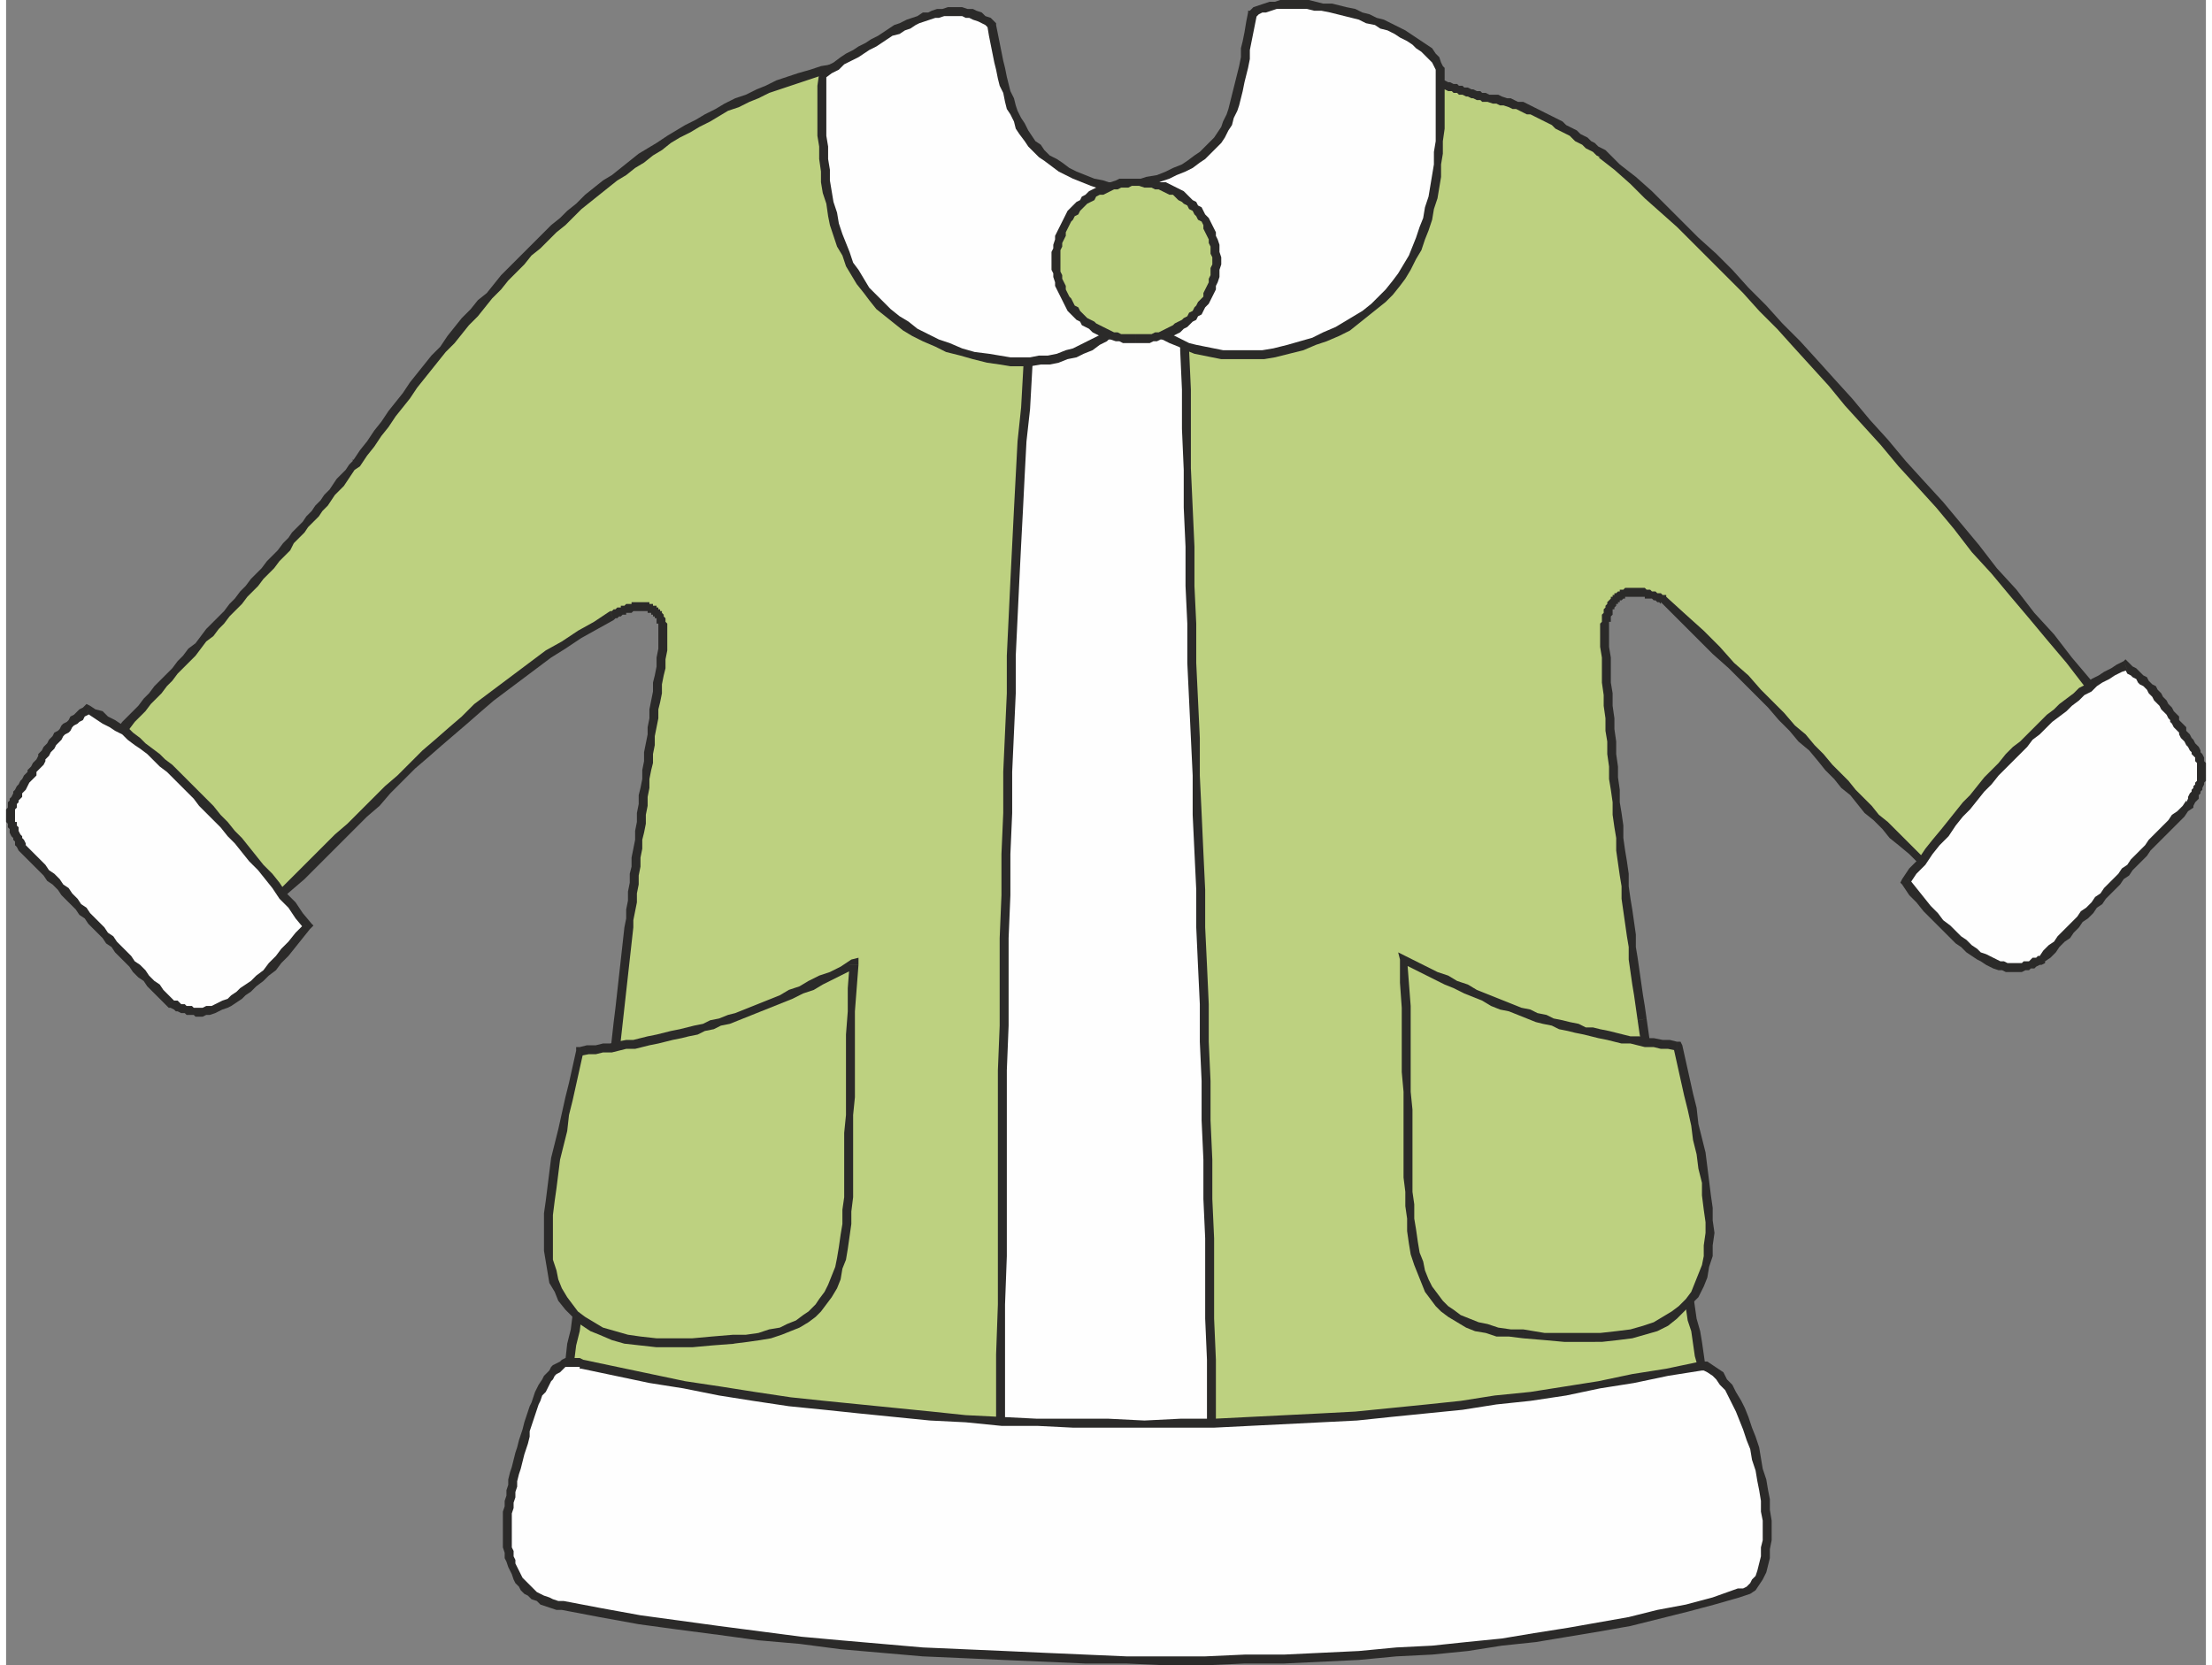 <svg xmlns="http://www.w3.org/2000/svg" width="85" height="64" fill-rule="evenodd" clip-rule="evenodd" image-rendering="optimizeQuality" shape-rendering="geometricPrecision" text-rendering="geometricPrecision" viewBox="0 0 12.31 9.32"><rect x="0" y="0" width="12.31" height="9.32" fill="#808080" stroke="none"/><path fill="#BDD180" fill-rule="nonzero" d="M9.16 5.71c.1.71.23 1.43.37 2.14-1.07.31-2.14.45-3.22.45-1.07.01-2.15-.13-3.22-.37.18-.84.29-1.78.39-2.74.06-.52.12-1.05.19-1.55.01-.08.01-.14-.01-.18-.01-.02-.02-.04-.04-.05-.02-.01-.03-.01-.06-.02-.04 0-.1.02-.17.05C2.4 4 1.85 4.81.97 5.5c-.5-.38-.6-.56-.87-.78.34-.41.62-.71.97-1.11.35-.39.67-.74.89-1.02.42-.58.87-1.14 1.4-1.56C3.88.62 4.48.34 5.22.28c.02.4.33.65.7.75.16.04.33.06.49.05.16-.02.32-.06.46-.13.25-.13.43-.36.4-.69.16.05.32.09.48.13.17.05.35.1.52.15v.01c.26.03.46.16.66.31.9.75 2 2.09 3.15 3.48.04.05.08.1.13.16-.13.1-.25.21-.36.32-.12.11-.42.4-.51.51-1.09-.86-.9-.87-2.07-1.97v-.01c-.1-.04-.18-.05-.24-.02-.05.04-.08.11-.09.22.04.71.11 1.43.22 2.16z"/><path fill="#2B2A29" fill-rule="nonzero" d="M9.52 7.83l-.01.03-.02-.07-.01-.07-.01-.06-.02-.07-.01-.07-.01-.07-.02-.06-.01-.07-.01-.07-.01-.06-.02-.07-.01-.07-.01-.07-.01-.06-.01-.07-.02-.07-.01-.06-.01-.07-.01-.07-.01-.07-.01-.06-.01-.07-.02-.07-.01-.06-.01-.07-.01-.07-.01-.07-.01-.06-.01-.07-.01-.07-.01-.06-.01-.07.05-.01.01.07.01.07.01.06.01.07.01.07.01.06.01.07.01.07.01.07.01.06.01.07.02.07.01.06.01.07.01.07.01.06.01.07.02.07.01.07.01.06.01.07.01.07.02.06.01.07.01.07.02.07.01.06.01.07.01.07.02.06.01.07.01.07-.01.03-.02-.05zm.03.02l.01.02-.02.01.01-.03zm-3.24.43h.2l.11-.01h.2l.1-.01h.1l.1-.01.1-.01.1-.01.1-.01.1-.01.1-.01.1-.01.1-.01.1-.01.1-.02.1-.01.1-.02.1-.02.1-.01.1-.02.1-.02.1-.02.1-.02.1-.03.1-.02.1-.02.1-.03.1-.03.1-.02.1-.03.02.05-.1.02-.1.03-.1.03-.11.02-.1.03-.1.02-.1.02-.1.02-.1.03-.1.02-.1.01-.1.02-.1.02-.1.01-.1.02-.1.01-.1.02-.1.01-.11.01-.1.01-.1.01-.1.01-.1.01-.1.01h-.1l-.1.01h-.1l-.1.01h-.2l-.11.01h-.1v-.05zm-3.2-.35l-.02-.03.1.03.1.02.1.02.1.02.11.02.1.02.1.02.1.02.1.01.1.02.1.02.1.01.1.02.1.01.1.01.1.01.1.02.11.01.1.01.1.01h.1l.1.01.1.01.1.01h.1l.1.01h.2l.1.01H6.31v.05h-.2l-.1-.01h-.2l-.1-.01h-.1l-.1-.01h-.1l-.11-.01-.1-.01-.1-.01H5l-.1-.01-.1-.02-.1-.01-.1-.01-.1-.01-.11-.02-.1-.01-.1-.02-.1-.01-.1-.02-.1-.02-.1-.01-.1-.02-.1-.02-.11-.02-.1-.02-.1-.02-.1-.03-.1-.02-.02-.03.05.01zm-.03.02h-.02v-.03l.02.03zm.43-2.76l-.01.09-.01.09-.01.09-.01.09-.01.09-.01.09-.01.09-.01.09-.01.09-.01.08-.01.09-.02.09-.01.09-.01.08-.01.09-.01.09-.01.08-.02.09-.01.09-.01.08-.01.09-.02.08-.01.08-.01.09-.02.08-.01.08-.02.08-.01.08-.02.08-.02.08-.01.08-.02.08-.05-.01.02-.08.02-.08.01-.07.02-.08.01-.09.02-.08.01-.08.02-.08.01-.08.01-.09.02-.08.01-.09.01-.08.02-.09.01-.08.01-.09.01-.08.01-.09.01-.09.02-.09.01-.08.01-.09.01-.09.01-.09.01-.09.01-.09.01-.08.01-.09.01-.09.01-.09.01-.09.01-.09h.05zm.19-1.55l-.01.05v.05l-.01.04-.01.05v.05l-.01.05-.01.04v.05l-.01.05-.01.05v.05l-.01.05v.05l-.01.04-.01.05v.05l-.01.05v.05l-.01.05v.05l-.01.05-.01.04v.05l-.01.05v.05l-.01.05v.05L3.53 5v.05l-.01.05-.01.05v.04h-.05l.01-.05v-.05l.01-.05v-.05l.01-.05v-.05l.01-.04V4.8l.01-.05.01-.05v-.05l.01-.05v-.05l.01-.05v-.05l.01-.04.01-.05v-.05l.01-.05v-.05l.01-.05.01-.05v-.04l.01-.05v-.05l.01-.05.01-.05v-.05l.01-.04.01-.05v-.05l.01-.05v.01h.05zm0 0zm-.05 0v-.01l.05.01h-.05zm0 0v-.01.01zm.03-.19l.01.01v.02l.01.01v.15l-.05-.01V3.49h-.01v-.02l.04-.02zm0 0l-.01-.02.01.02zm-.05-.06h.01v.01h.01v.01h.01v.01h.01v.01l.01.01v.01l-.04.02v-.01h-.01v-.01h-.01v-.01h-.01v-.01l.02-.04zm0 0h.01v.01l-.01-.01zm-.06-.02h.03v.01h.02v.01h.01l-.02.04h-.02v-.01h-.03l.01-.05zm-.01.05zm-.18 0h.01l.01-.01h.01l.01-.01h.02v-.01h.02l.01-.01h.03v-.01h.07l-.01.05h-.05l-.01.01h-.03v.01h-.02l-.01.01h-.01l-.01.01h-.01l-.01.01-.02-.05zm.02.05zm0 0l-.02-.05.02.05zm-.02-.05zM.98 5.48H.95l.08-.06.08-.07.08-.06.08-.07.07-.07.08-.07.07-.06.07-.07.07-.07.07-.07.07-.07.07-.07.07-.06.07-.07.07-.07.07-.07.07-.06.07-.07.07-.07.07-.06.08-.07.07-.06.07-.07.08-.06.08-.06.08-.06.08-.06.08-.06.09-.05.09-.06.09-.05.09-.06.02.05-.09.05-.09.05-.09.06-.08.05-.08.06-.08.06-.08.06-.08.06-.07.06-.08.07-.07.06-.07.06-.08.07-.07.06-.07.07-.07.07-.06.07-.07.06-.07.07-.07.07-.07.07-.07.07-.07.07-.07.06-.08.07-.07.07-.07.07-.08.07-.08.06-.08.07-.08.07-.08.06H.95l.03-.04zm0 .04l-.01.01-.02-.01h.03zm-.86-.78V4.7l.02.02.03.02.02.02.02.02.03.02.02.02.02.02.02.02.02.02.02.02.02.02.02.02.02.03.02.02.02.02.02.02.03.02.02.03.03.02.02.02.03.03.02.02.03.03.03.03.04.03.03.03.04.03.03.03.04.03.04.03.05.04.04.03-.03.04-.04-.03-.05-.04-.04-.03-.04-.04-.04-.03-.03-.03-.04-.03-.03-.02-.03-.03-.03-.03-.03-.02-.02-.03-.03-.02-.02-.03-.03-.02-.02-.02-.02-.03-.02-.02L.36 5l-.02-.02-.02-.02-.02-.02-.02-.02-.02-.02-.02-.02-.02-.02-.02-.02-.02-.02-.02-.02-.02-.02-.03-.02-.02-.02V4.7l.03.04zm-.03 0l-.02-.02.02-.02v.04zm1-1.11l-.03.04-.03.03-.04.04-.03.03-.03.04-.03.03-.03.04-.03.03-.03.03-.03.04-.03.03-.03.03-.03.04-.03.03-.03.03-.03.04-.03.03-.03.03-.03.03-.03.04-.03.03-.03.04-.03.03-.03.03-.02.04-.03.03-.03.04-.03.04-.03.03-.03.04-.04.04-.03.04-.03-.04.03-.03.03-.04.03-.04.03-.04.03-.03.03-.04.03-.03.03-.04.03-.03.03-.04.03-.03.02-.03.03-.04.03-.03.03-.03.03-.04.03-.03.03-.03.03-.04.03-.03.03-.03.03-.03.03-.04.03-.03.03-.04.03-.03.03-.03.04-.04.03-.04.03-.03.03-.04.04-.03.03.03zm.88-1.02h.01l-.03.02-.02.03-.02.03-.02.03-.02.02-.03.03-.02.03-.02.03-.03.03-.02.03-.03.03-.03.03-.02.03-.03.03-.03.03-.02.04-.03.03-.03.03-.03.04-.03.03-.03.03-.03.04-.03.03-.03.03-.03.04-.03.03-.04.04-.03.04-.03.03-.03.04-.04.03-.03.04-.03-.03.03-.04.03-.04.03-.03.04-.04.03-.03.03-.04.03-.03.03-.04.03-.03.03-.04.03-.03.03-.03.03-.04.03-.03.03-.03.03-.04.03-.03.02-.03.03-.03.03-.03.02-.03.03-.03.02-.03.03-.03.02-.03.03-.03.02-.03.02-.03.02-.02.03-.03.02-.03.02-.02v-.01l.03.04zm-.03-.03v-.01.01zm0-.01l.04.04h-.01l-.03-.04zm.04.04h-.01.01zm1.39-1.56l-.05.04-.05.04-.05.04-.04.04-.05.05-.05.04-.04.04-.05.05-.05.04-.04.05-.05.05-.04.04-.04.05-.05.05-.04.05-.04.05-.05.05-.04.05-.04.05-.05.05-.04.05-.04.05-.04.05-.04.05-.04.06-.04.05-.04.05-.04.06-.04.05-.04.06-.04.05-.04.06-.04-.03.04-.06.04-.05.04-.06.04-.05.04-.06.04-.05.04-.05.04-.06.04-.05.04-.05.04-.05.05-.05.04-.06.04-.05.04-.05.05-.05.04-.05.05-.04.04-.05.04-.05.05-.05.04-.04.05-.05.05-.05.04-.04.05-.05.05-.04.04-.04.05-.04.05-.05.05-.04.05-.04.03.04zM5.2.28l.02.02-.06.01-.07.01-.07.01-.07.01-.06.01-.07.01-.06.01-.06.02-.07.01-.06.02-.06.02-.06.02-.06.02-.06.02-.06.02-.06.03-.05.02L4.1.6l-.06.02-.05.03-.05.03-.06.03-.05.03-.06.03-.05.03-.05.04-.05.03-.05.04-.05.03-.05.04-.05.03-.05.04-.03-.04.05-.03.05-.04.05-.04.05-.04.05-.03.05-.03.06-.04.05-.03L3.8.7l.06-.03.05-.03.06-.03.05-.03.06-.03.06-.02L4.2.5l.05-.02.06-.03.06-.02.06-.02.07-.02.06-.02.06-.01.06-.02.07-.02.06-.01.07-.01.07-.01.06-.01.07-.01.07-.01.07-.01.03.03H5.2zm.02-.03h.03v.03L5.22.25zm.69.81l-.03-.01-.04-.01-.03-.02-.04-.01L5.74 1 5.71.98 5.67.97 5.64.95 5.61.93 5.58.92 5.55.9 5.52.88 5.5.85 5.47.83 5.44.81 5.42.79 5.4.76 5.37.74 5.35.71 5.33.68 5.31.65 5.3.62 5.28.59 5.26.56 5.25.53 5.24.5 5.23.46 5.22.43 5.21.39 5.2.36V.28h.05v.07l.01.03.01.04v.03l.01.03.02.03.01.03.01.03.02.03.01.03.02.02.02.03.02.02.02.03.02.02.03.02.02.03.03.02.02.02.03.02.03.01.03.02.03.02.03.01.03.02.03.01.03.02.03.01.04.01.03.01.03.01-.01.05zm.5.04h-.08l-.01.01h-.05l-.02-.01h-.12l-.02-.01h-.06l-.02-.01H6l-.01-.01h-.03l-.02-.01h-.03l.01-.05h.02l.01.01h.03l.02.01h.04l.02.01h.04l.02.01H6.22l.02.01h.11l.01-.01h.05v.05zm.47-.13l-.01.01-.02.01h-.01L6.83 1h-.02l-.01.01-.01.01h-.02l-.01.01h-.02l-.01.01h-.02l-.01.01h-.03l-.01.01h-.02l-.01.01H6.6l-.02.01h-.03l-.01.01h-.07l-.01.01h-.05v-.05h.06l.01-.01h.05l.01-.01h.05l.01-.01h.01l.02-.01h.03L6.67 1h.02L6.7.99h.03l.01-.01h.01l.02-.01.01-.01h.01l.02-.01h.01l.01-.01h.01l.02-.01.02.04zm.39-.69L7.3.25v.13l-.01.03v.05l-.01.03-.01.03-.01.03v.02L7.25.6l-.02.02-.01.03-.01.02-.01.02-.02.02-.01.03-.02.02-.02.02-.01.02-.02.02-.02.01-.02.02-.02.02-.02.02L7 .9l-.03.02-.02.01-.02.02-.03.01-.02.01-.02-.04.02-.01L6.9.9l.02-.01.03-.01.02-.02.02-.01.02-.02.02-.02.01-.01.02-.02.02-.02.02-.02.01-.01.02-.02.01-.02.01-.02.02-.03.01-.02.01-.02.01-.02.01-.03.01-.02.01-.02V.48l.01-.03V.43L7.25.4V.26l.03-.03-.01.05zM7.25.26V.22l.03.01-.03.03zm.49.16L7.73.41H7.7L7.69.4h-.02L7.66.39h-.02L7.63.38H7.6L7.58.37h-.01L7.55.36h-.03L7.51.35h-.02L7.48.34h-.02L7.45.33h-.03L7.4.32h-.01L7.37.31h-.01L7.34.3h-.01L7.31.29H7.3L7.28.28h-.01l.01-.05.02.01h.01l.02.01h.01l.02.01h.03l.01.01h.01l.02.01h.01l.02.01h.01l.02.01h.03l.01.01h.02l.01.01h.03l.02.01h.01l.02.01h.01l.02.01h.03l.01.01h.02l.01.01h.02l-.02.05zm.52.15L8.25.56h-.02L8.21.55H8.2L8.18.54h-.01L8.15.53h-.02L8.12.52H8.1L8.09.51h-.02L8.05.5h-.01L8.02.49H8L7.99.48h-.03L7.94.47h-.02L7.91.46h-.02L7.87.45h-.01L7.84.44h-.03L7.79.43h-.01L7.76.42h-.02l.02-.05h.01l.02.01h.02l.01.01h.02l.02.01h.01l.02.01h.03l.02.01h.01l.02.01h.02L8 .44h.02l.01.01h.02l.02.01h.01l.02.01h.02l.01.01h.02l.01.01h.02L8.2.5h.01l.02.01h.02l.01.01h.02l-.02.05zm.02-.05zm0 0l-.01.05h-.01l.02-.05zm-.01.05h-.01.01zm.01-.05l-.01.05.01-.05zm-.01.05zm.64.31h.01L8.9.87 8.88.85 8.86.84 8.84.83 8.82.81 8.8.8 8.78.79 8.77.78 8.75.76 8.73.75 8.71.74 8.69.73 8.67.72 8.65.7 8.63.69 8.61.68 8.59.67 8.57.66 8.55.65 8.53.64h-.02L8.49.63 8.47.62 8.45.61h-.02L8.41.6 8.38.59h-.02L8.34.58h-.02L8.29.57h-.02l.01-.05.02.01h.05l.02.01.03.01h.02l.02.01.02.01h.03l.02.01.02.01.02.01.02.01.02.01.02.01.02.01.02.01.02.01.02.01.02.01.02.02.02.01.02.01.02.01.02.02.02.01.02.01.02.02.02.01.02.02.02.01.02.01-.04.04zm.04-.04zm3.11 3.52l-.11-.13-.11-.13-.1-.13-.11-.13-.1-.13-.11-.13-.1-.12-.11-.13-.1-.12-.11-.12-.1-.13-.1-.12-.1-.11-.11-.12-.1-.12-.1-.11-.1-.11-.09-.11-.1-.11-.1-.11-.09-.1-.1-.1-.09-.1-.1-.1-.09-.09-.09-.09-.09-.09-.09-.08-.09-.08-.08-.08L9 .95 8.91.88l.04-.04.08.08.09.07.09.08.08.08.09.09.09.09.1.09.09.09.09.1.1.1.09.1.1.1.1.11.09.1.1.11.1.12.1.11.1.12.1.11.11.12.1.12.1.12.1.13.11.12.1.13.11.12.1.13.11.13.11.13.1.13.11.13.11.13-.04.03zm.13.12v.03h-.01V4.5h-.01v-.01l-.01-.01-.01-.01v-.01h-.01v-.01h-.01v-.01l-.01-.01-.01-.01v-.01h-.01V4.4h-.01v-.01h-.01v-.01h-.01v-.01l-.01-.01.04-.03.01.01.01.01v.01h.01v.01h.01v.01l.01.01.01.01v.01h.01v.01h.01v.01l.01.01.01.01v.01h.01v.01h.01v.04l-.03-.03zm.03 0l.02.02-.02.01v-.03zm-.39.33l.01-.01.01-.02.01-.01.01-.01.01-.01.01-.01.01-.01.02-.01.01-.01.01-.01.01-.01.01-.01.01-.01.01-.01.01-.01.01-.01.02-.01.01-.01.01-.01.01-.01.01-.01.01-.01.01-.01.02-.01.01-.01.01-.01.01-.01.01-.01.01-.01.02-.01.01-.01.01-.01.03.03-.01.01-.01.01-.01.01-.02.01-.01.01-.01.01-.01.02-.01.01-.01.01-.01.01-.02.01-.01.01-.01.01-.01.01-.01.01-.01.01-.01.01-.01.01-.02.01-.01.01-.01.01-.01.01-.01.01-.01.01-.01.01-.01.01-.01.01-.01.01-.02.01-.01.01-.01.01-.01.01-.03-.03zm-.48.5l-.03.01.01-.01.01-.02.01-.01.01-.01.02-.02.01-.01.02-.02.01-.01.02-.02.02-.02.01-.02.02-.02.02-.01.02-.02.02-.02.02-.02.02-.02.02-.02.01-.02.02-.01.02-.02.02-.02.02-.02.01-.01.02-.02.02-.02.01-.01.02-.02.01-.01.02-.01.01-.01.01-.01.03.03-.01.01-.01.01-.01.02-.02.01-.01.01-.02.02-.01.01-.02.02-.02.02-.02.02-.01.01-.02.02-.02.02-.02.02-.02.02-.02.02-.02.01-.02.02-.02.02-.01.02-.02.02-.02.02-.02.01-.01.02-.02.02-.01.01-.02.02-.01.01-.01.01-.02.02-.01.01-.01.01h-.03l.03-.04zm0 .04l-.01.02-.02-.02h.03zM9.29 3.34l.11.1.1.09.09.09.08.09.08.07.07.08.07.07.06.06.06.07.06.05.05.06.05.05.05.06.04.04.05.05.04.05.05.05.04.04.04.05.05.04.05.05.05.05.05.05.05.05.06.05.07.06.06.06.08.06.08.06.08.07.09.08.1.07-.03.04-.1-.08-.09-.07-.08-.07-.08-.06-.08-.07-.07-.06-.06-.05-.06-.06-.05-.05-.06-.05-.05-.04-.04-.05-.05-.05-.05-.04-.04-.05-.04-.05-.05-.04-.04-.05-.05-.05-.04-.05-.05-.06-.06-.05-.05-.06-.06-.06-.06-.07-.07-.07-.07-.07-.08-.08-.09-.08-.09-.09-.1-.1-.1-.1v.01l.03-.04zm0 0zm-.03.04l.02-.05h.01v.01l-.03.04zm.02-.05h.01-.01zm-.02.05l.02-.05-.02.05zm.02-.05zm-.26-.02h.01V3.3h.02l.01-.01H9.17l.01.01h.02l.01.01h.02l.01.01h.02l.01.01h.01l-.02.05-.01-.01h-.01l-.01-.01h-.01l-.01-.01h-.04v-.01H9.06v.01h-.01l-.03-.04zm-.1.24V3.49l.01-.01v-.04l.01-.01v-.02l.01-.01v-.01l.01-.01v-.01l.01-.01.01-.01v-.01h.01v-.01H9v-.01h.01l.01-.01.03.04-.01.01h-.01v.01h-.01v.01h-.01v.01L9 3.4v.01h-.01v.03l-.01.01v.03h-.01v.07h-.05zm.05 0zm0 0h-.05.05zm-.05 0zm.21 2.16l-.01-.07-.01-.07-.01-.06-.01-.07-.01-.07V5.3l-.01-.06-.01-.07-.01-.07-.01-.07v-.07l-.01-.06-.01-.07-.01-.07v-.07L9 4.63l-.01-.07v-.07l-.01-.07-.01-.06v-.07l-.01-.07v-.07l-.01-.06v-.07l-.01-.07v-.06l-.01-.07v-.14l-.01-.06v-.07h.05v.07l.01.06v.14l.01.06v.07l.01.07v.06l.01.07v.07l.01.07v.06l.01.07v.07l.01.06.01.07v.07l.01.07.01.06.01.07v.07l.01.07.01.06.01.07.01.07v.07l.01.06.01.07.01.07.01.07.01.06.01.07-.05.01z"/><path fill="#FEFEFE" d="M6.74 8.08l-1.17.06c0-3.05.04-5.37.24-7.05l.78-.06c0 2.53.15 4.52.15 7.05z"/><path fill="#2B2A29" fill-rule="nonzero" d="M5.57 8.16l-.03-.02.03-.03 1.17-.06v.05l-1.17.06zm0 0l-.03.01v-.03l.03.02zm.24-7.04l.03-.02-.02.15-.02.17-.02.16-.01.17-.02.18-.01.18-.01.18-.02.18-.01.19-.01.2-.01.19-.01.2-.01.21-.01.21v.21l-.01.22-.01.22v.23l-.01.23v.23l-.01.24v.49l-.01.25v1.04l-.01.27V8.14h-.05v-.56l.01-.28V5.99l.01-.25v-.49l.01-.24v-.23l.01-.23v-.23l.01-.22.01-.22v-.21l.01-.21.01-.21.01-.2.01-.2.01-.19.01-.19.02-.19.01-.18.01-.18.02-.17.01-.17.02-.17.02-.16.02-.16.02-.02v.05zm-.02-.03v-.02h.02l-.02.02zm.8-.08l.03.02-.03.03-.78.06v-.05l.78-.06zm0 0h.03v.02l-.03-.02zm.15 7.04l-.02.03v-.47l-.01-.23v-.45l-.01-.22v-.22l-.01-.22v-.22l-.01-.22v-.21l-.01-.21-.01-.22v-.21l-.01-.21-.01-.21v-.22l-.01-.21-.01-.21-.01-.21v-.22l-.01-.21v-.22l-.01-.22v-.21l-.01-.23v-.22l-.01-.22v-.93h.05V1.96l.01.22v.44l.01.22.01.22v.22l.01.21v.22l.01.21.01.21v.21l.01.21.01.22.01.21v.21l.01.21.01.22v.21l.01.22v.22l.01.22v.22l.01.22v.45l.01.23v.47l-.03.02v-.05zm.03.03v.02h-.03l.03-.02z"/><path fill="#FEFEFE" d="M9.48 7.64c-1.99.43-4.22.46-6.26-.01-.19-.07-.29.25-.38.66-.07.32-.06.64.27.7 2.29.42 5.12.41 6.59-.08.33-.01.07-1.25-.22-1.27z"/><path fill="#2B2A29" fill-rule="nonzero" d="M3.23 7.61l.19.04.19.04.19.04.2.03.19.03.2.03.19.02.2.02.2.02.2.02.19.02.2.01.2.01h.4l.2.01.2-.01h.19l.2-.01.2-.01.2-.01.19-.01.2-.02.2-.02.19-.02.19-.03.2-.02.19-.03.19-.03.19-.04.19-.03.19-.04.01.05-.19.03-.19.04-.19.03-.19.04-.2.03-.19.02-.19.03-.2.02-.2.02-.19.02-.2.01-.2.01-.2.01-.2.01h-.79l-.2-.01h-.2l-.2-.02-.2-.01-.2-.02-.2-.02-.19-.02-.2-.02-.2-.03-.19-.03-.2-.04-.19-.03-.19-.04-.19-.04-.01-.01.02-.04zm-.01.05h-.01v-.01l.01.01zm-.41.62l.01-.04.01-.03.01-.04.01-.04.01-.03.01-.04.01-.03.01-.03.01-.04.01-.03.01-.03.01-.03.01-.02.01-.03.01-.03.01-.02.01-.02.02-.03.01-.02.01-.01.02-.02.01-.02.01-.01.02-.01.02-.01.01-.01.02-.01h.08l.02.01-.02.04h-.08l-.01.01-.01.01-.01.01-.02.01-.01.01-.01.02-.01.01-.01.02-.01.02-.01.02-.02.02-.01.03-.01.02-.01.03-.01.03-.01.03-.01.03-.01.03v.03l-.01.04-.01.03-.01.03-.01.04-.01.04-.01.03-.01.04-.05-.01zm.3.73h-.03L3.05 9l-.03-.01-.03-.01-.02-.02-.03-.01-.02-.02-.02-.01-.02-.02-.01-.02-.02-.02-.01-.02-.01-.03-.01-.02-.01-.02-.01-.03-.01-.02v-.03l-.01-.03v-.2l.01-.03V8.4l.01-.03v-.03l.01-.03v-.03l.05.01v.03l-.01.03v.03l-.01.03v.03l-.01.03v.19l.01.02v.03l.01.02v.02l.01.02.01.02.01.02.01.02.02.02.01.01.02.02.01.01.02.02.02.01.02.01.03.01.02.01.03.01h.03l-.01.05zm6.59-.07l-.14.04-.15.04-.16.04-.16.04-.17.03-.18.03-.18.03-.19.02-.19.03-.2.02-.2.01-.21.02-.21.01-.21.01h-.22l-.22.01h-.22l-.22-.01h-.23l-.23-.01-.23-.01-.22-.01-.23-.01-.23-.02-.23-.02-.23-.03-.23-.02-.22-.03-.23-.03-.22-.03-.22-.04-.21-.04.01-.05.21.04.22.04.22.03.22.03.23.03.23.03.22.02.23.02.23.02.23.01.23.01.22.01.23.01.23.01h.44l.22-.01h.22l.21-.01.21-.01.21-.02.2-.01.19-.02.2-.02.18-.03.19-.03.17-.03.17-.03.16-.04.16-.03.15-.04.14-.05.01.05zm-.01-.05zm-.21-1.27h.04l.03.02.03.02.03.02.02.04.03.03.02.04.03.05.02.04.02.05.02.06.02.05.02.06.01.06.01.06.02.06.01.06.01.05v.06l.01.06v.11l-.01.05v.05l-.01.04-.01.04-.02.04-.02.03-.02.03-.03.02-.03.01-.03.01-.01-.05h.03l.02-.01.02-.02.01-.02.02-.02.01-.03.01-.04.01-.04v-.05l.01-.04v-.11l-.01-.05V8.4l-.01-.06-.01-.05-.01-.06-.02-.06-.01-.06-.02-.05L9.72 8l-.02-.05-.02-.05-.02-.04-.02-.04-.02-.04-.03-.03-.02-.03-.02-.02-.03-.02-.02-.01h-.02.01l-.01-.05zm0 0z"/><path fill="#FEFEFE" d="M11.86 3.72c-.36.18-.75.59-1.23 1.22.47.57.62.5.76.43.3-.3.54-.57.83-.87.08-.16.11-.2-.02-.38-.09-.12-.17-.27-.34-.4z"/><path fill="#2B2A29" fill-rule="nonzero" d="M10.61 4.95v-.03l.04-.06.05-.05.04-.06.04-.05.05-.06.04-.05.04-.05.04-.05.04-.04.04-.05.04-.05.04-.04.04-.04.04-.05.04-.04.04-.03.04-.04.04-.04.03-.03.04-.04.04-.03.03-.03.04-.03.04-.03.03-.03.04-.02.03-.03.04-.02.03-.02.04-.02.03-.02.04-.02.02.05-.03.01-.04.02-.03.02-.04.02-.03.02-.03.03-.04.02-.03.03-.04.03-.03.03-.04.03-.04.03-.03.03-.04.04-.04.03-.03.04-.04.04-.04.04-.04.04-.04.04-.04.05-.04.04-.04.05-.04.05-.04.04-.04.05-.04.06-.05.05-.04.05-.04.06-.05.05-.04.06v-.03l-.04.03zm0 0l-.01-.01.01-.02v.03zm.8.43v.01l-.02.01h-.01l-.02.01-.01.01h-.02l-.01.01h-.02l-.02.01H11.19l-.02-.01h-.02l-.03-.01-.02-.01-.02-.01-.03-.02-.02-.01-.03-.02-.03-.02-.03-.03-.03-.02-.03-.03-.04-.04-.03-.03-.04-.04-.04-.04-.04-.05-.04-.04-.04-.06.04-.03.04.05.04.05.04.05.04.04.03.04.04.03.03.03.03.03.03.02.03.03.03.02.02.02.03.01.02.01.02.01.02.01.02.01h.02l.02.01h.08l.01-.01h.03l.01-.01.01-.01h.02l.01-.01h.01l.03.03zm0 0v.01-.01zm.83-.87v.01l-.03.02-.02.03-.03.03-.03.03-.02.02-.03.03-.03.03-.02.02-.03.03-.02.03-.03.03-.02.02-.03.03-.02.03-.03.02-.02.03-.03.03-.02.02-.03.03-.02.03-.03.02-.02.03-.03.03-.03.02-.02.03-.03.03-.02.03-.03.02-.03.03-.02.03-.03.03-.03.02-.03-.03.02-.03.03-.03.03-.02.02-.03.03-.03.03-.03.02-.02.03-.03.02-.03.03-.02.03-.03.02-.03.03-.02.02-.03.03-.03.02-.02.03-.03.02-.03.03-.02.02-.03.03-.03.02-.02.03-.03.02-.03.03-.03.02-.02.03-.03.03-.03.02-.03.03-.02.03-.03.02-.03v.01l.04.02zm0 0v.01-.01zm-.02-.4l.01.02.01.01.01.02.01.01.01.01.01.02v.01l.01.01.01.02v.02l.01.01V4.37l-.01.01v.01l-.01.02v.01l-.01.01v.01l-.01.01v.02l-.01.01-.01.01-.01.02-.04-.02.01-.02v-.01l.01-.02.01-.01v-.01l.01-.01V4.4l.01-.01v-.01l.01-.01V4.27l-.01-.01v-.02l-.01-.01-.01-.01v-.01l-.01-.01-.01-.02-.01-.01-.01-.02-.01-.01.04-.03zm-.37-.41h.02l.02.02.01.01.02.01.01.01.02.02.01.01.02.01.01.02.01.01.01.01.02.01.01.02.01.01.01.01.01.02.01.01.01.01.01.02.01.01.01.01.01.02.01.01.01.01.01.01v.02l.01.01.01.01.01.01.01.01v.02l.01.01.01.01-.04.03-.01-.01-.01-.02V4.1l-.01-.01-.01-.01-.01-.01-.01-.02-.01-.01v-.01l-.01-.01-.01-.02-.01-.01-.01-.01-.01-.01-.01-.02-.01-.01-.01-.01-.01-.01-.01-.02-.01-.01-.01-.01-.01-.02-.01-.01-.01-.01-.02-.01-.01-.01-.01-.02-.02-.01-.01-.01-.02-.01-.01-.02-.02-.01.03.01-.02-.05zm0 0l.01-.01.01.01h-.02z"/><path fill="#FEFEFE" d="M.46 3.97c.35.18.75.59 1.23 1.21-.47.58-.63.5-.77.43-.29-.29-.54-.57-.83-.87-.08-.16-.1-.19.02-.37.09-.12.17-.27.35-.4z"/><path fill="#2B2A29" fill-rule="nonzero" d="M1.7 5.2l-.03-.03v.03l-.05-.06-.04-.06-.05-.05-.04-.06-.04-.05-.04-.05-.05-.05-.04-.05-.04-.05-.04-.04-.04-.05-.04-.04-.04-.04-.04-.04-.03-.04-.04-.04-.04-.04-.04-.04-.03-.03-.04-.03-.04-.04-.03-.03-.04-.03-.03-.02-.04-.03-.03-.03-.04-.02-.03-.02-.04-.02-.03-.02-.03-.02-.03-.02.02-.04.03.02.04.01.03.03.04.02.03.02.04.02.03.03.04.03.03.03.04.03.04.03.03.03.04.03.04.04.03.03.04.04.04.04.04.04.04.04.04.05.04.04.04.05.04.04.04.05.04.05.04.05.05.05.04.05.04.06.05.05.04.06.05.06-.01.03zm.01-.03l.01.01-.02.02.01-.03zm-.81.46l.04-.03-.01-.01.01.01h.02l.01.01.01.01H1l.01.01h.03l.01.01h.05l.02-.01h.03l.02-.01.02-.01.02-.01.03-.01.02-.02.03-.02.02-.02.03-.02.03-.02.03-.03.04-.03.03-.04.04-.04.03-.04.04-.04.04-.05.05-.05.03.03-.04.05-.04.05-.04.05-.04.04-.03.04-.04.03-.03.03-.04.03-.03.03-.03.02-.02.02-.03.02-.03.02-.02.01-.03.01-.02.01-.02.01-.03.01h-.02l-.02.01h-.04l-.01-.01h-.04L1 5.67H.98l-.02-.01H.95l-.01-.01-.02-.01H.91L.9 5.63zm.01.01L.9 5.63l.01.01zm-.84-.88l.04-.03.03.03.02.02.03.03.03.03.02.03.03.02.03.03.02.03.03.02.02.03.03.03.02.03.03.02.02.03.03.03.02.02.03.03.02.03.03.02.02.03.03.03.02.02.03.03.02.03.03.02.03.03.02.03.03.03.03.02.02.03.03.03.03.03-.04.03-.03-.03-.02-.02-.03-.03-.03-.03-.02-.03-.03-.02-.03-.03-.02-.03-.03-.03-.02-.02-.03-.03-.02-.03-.03-.02-.02-.03-.03-.03-.02-.02-.03-.03-.02-.03-.03-.02-.02-.03-.03-.03-.02-.02-.03-.03-.02-.03-.03-.03-.03-.02-.02-.03-.03-.03-.03-.03-.02-.02-.03-.03-.03-.03zm0 0zm.02-.4l.04.02-.01.02-.01.02-.01.01-.01.01v.02l-.01.01-.01.01v.01l-.01.01v.02l-.01.01v.07h.01v.02l.01.01v.02l.01.02.01.01v.01l.01.01.01.02v.01l-.04.03-.01-.02-.01-.01v-.02L.04 4.7v-.01l-.01-.01-.01-.02v-.02l-.01-.01v-.02L0 4.6v-.07l.01-.01v-.03l.01-.01v-.01l.01-.01.01-.02v-.01l.01-.01.01-.02.01-.01.01-.02.01-.01zm.38-.41l-.02.04h.02L.46 4l-.02.01-.01.02-.02.01-.01.01-.02.01-.01.01-.01.02-.01.01-.02.01-.01.01-.01.02-.01.01-.01.01-.01.01-.01.02-.01.01-.01.01-.01.02-.01.01-.01.01v.01l-.01.02-.01.01-.01.01-.01.01-.01.01v.02l-.01.01-.01.01-.01.01-.01.01-.04-.02.01-.02.01-.01.01-.01v-.01l.01-.01.01-.01.01-.02.01-.01.01-.01.01-.02v-.01l.01-.01.01-.01.01-.02.01-.01.01-.01.01-.02.01-.01.01-.01.01-.02.02-.01.01-.01.01-.02.01-.01.02-.01.01-.01.01-.02L.38 4l.01-.01.02-.02.02-.01.01-.01h.03zm-.03 0l.01-.01.02.01H.44z"/><path fill="#FEFEFE" d="M6.97.08c.2-.16.97.05 1.05.3.03.75-.06 1.42-.93 1.59-.67.11-.97-.37-1.05-.89.89-.1.83-.44.93-1z"/><path fill="#2B2A29" fill-rule="nonzero" d="M8 .38v.01L7.99.37 7.98.35 7.96.33 7.94.31 7.92.29 7.89.27 7.87.25 7.84.23 7.8.21 7.77.19 7.73.17 7.69.16 7.66.14 7.61.13 7.57.11 7.53.1 7.49.09 7.45.08 7.41.07 7.36.06h-.04L7.28.05h-.17l-.03.01-.03.01h-.02l-.02.01-.02.02-.03-.04.02-.02.03-.01.03-.01.03-.01h.03L7.13 0h.16l.04.01.04.01h.05l.04.01.04.01.05.01.04.02.04.01.04.02.04.01.04.02.04.02.04.02.03.02.03.02.03.02.03.02.03.02L8 .3l.02.02.01.03.01.02.01.01H8zm.04-.01l.01.01-.01-.01zm-.95 1.58l.08-.02.07-.02.07-.02.06-.03.07-.03.05-.03.05-.03.05-.03.05-.04.04-.04.04-.04.04-.05.03-.04.03-.05.03-.05.02-.05.02-.05.02-.06.02-.05.01-.06.02-.06.01-.06.01-.06.01-.06V.85L8 .79V.38h.05v.34l-.01.07v.07l-.01.06v.07l-.01.06-.01.06-.02.06-.01.06-.02.06-.02.05-.02.06-.03.05-.03.06-.03.05-.03.04-.04.05-.04.04-.05.04-.05.04-.05.04-.05.04-.06.03-.07.03-.06.02-.07.03-.08.02L7.1 2l-.01-.05zM7.1 2zm-1.06-.89l.02-.03.01.05.01.05.01.04.01.05.02.04.01.05.02.04.01.05.02.04.02.04.03.04.02.04.03.04.02.03.03.04.03.03.03.03.04.03.03.02.04.03.04.02.04.02.04.02.04.01.05.01.05.01.05.01h.22l.06-.01.01.05-.06.01H6.8L6.75 2l-.05-.01-.05-.01-.05-.02-.04-.02-.05-.02-.04-.02-.04-.03-.03-.03-.04-.03-.03-.03-.04-.03-.03-.04-.02-.04-.03-.03-.03-.04-.02-.05-.02-.04-.02-.04-.02-.05-.02-.04-.01-.05-.02-.05-.01-.05-.01-.04-.01-.05-.01-.05.02-.03.01.05zm-.03-.02v-.03h.02l-.02.03zM6.99.1L7 .08l-.01.05-.01.05-.01.05-.01.05v.05l-.01.05-.01.04-.01.04-.01.05-.01.04-.01.04-.01.03-.02.04-.01.04-.02.03-.02.04L6.8.8l-.03.03-.03.03-.03.03-.03.02-.04.03-.04.02-.05.02-.04.02-.06.02-.05.02-.07.02-.06.01-.07.02-.08.01-.08.01-.01-.05.08-.01.08-.01.07-.02.06-.01.06-.02.06-.01.05-.02.04-.02.05-.02.03-.02.04-.03.03-.02.03-.03.02-.02.03-.03.02-.03.02-.03.01-.03.02-.04.01-.03.01-.04.01-.04.01-.04.01-.04.01-.04.01-.04.01-.05V.27l.01-.04.01-.05.01-.06.01-.05.01-.01.03.04zM6.95.07V.06h.01l-.01.01z"/><path fill="#FEFEFE" d="M5.52.14c-.24-.19-.54.02-.95.27-.03.75.06 1.42.93 1.6.67.11.97-.37 1.05-.89-.89-.11-.93-.41-1.03-.98z"/><path fill="#2B2A29" fill-rule="nonzero" d="M4.59.42L4.55.41l.01-.02.03-.02.04-.02.04-.03L4.7.3l.04-.02.03-.02.04-.02.03-.02.04-.02.03-.02.03-.02.03-.02L5 .13l.04-.02.03-.01.03-.01.03-.02h.03l.02-.01.03-.01h.03l.03-.01h.08l.03.01h.03l.02.01.03.01.02.02.03.01.02.02-.03.04-.02-.02-.02-.01-.02-.01-.03-.01L5.39.1h-.02L5.35.09h-.1L5.22.1H5.2l-.03.01-.03.01-.03.01-.02.01-.03.02-.03.01L5 .19 4.96.2l-.03.02-.03.02-.03.02-.04.02L4.8.3l-.03.02-.04.02-.04.02-.03.03-.04.02-.04.03.01-.02zM4.55.41V.4l.01-.01-.01.02zm.95 1.57l-.01.05-.08-.02-.07-.02-.08-.02-.06-.03-.07-.03-.06-.03-.05-.03-.05-.04-.05-.04-.05-.04-.04-.05-.03-.04-.04-.05-.03-.05-.03-.05-.02-.06-.03-.05-.02-.06-.02-.06-.01-.05-.01-.07-.02-.06-.01-.06V.96L4.55.89V.82L4.54.76V.48l.01-.07.04.01v.34l.01.06v.07l.01.06v.06l.01.06.01.06.02.06.01.06.02.06.02.05.02.05.02.06.03.04.03.05.03.05.04.04.04.04.04.04.05.04.05.03.05.04.06.03.06.03.06.02.07.03.07.02.08.01zm-.01.05zm1.06-.89l.01-.05.02.03-.01.05-.01.05-.01.05-.01.05-.02.04-.01.05-.02.05-.02.04-.02.05-.02.04-.02.04-.03.04-.03.04-.02.04-.03.03-.04.04-.03.03-.04.03-.03.03-.04.02-.04.03-.05.02-.04.02-.05.01-.05.02-.05.01h-.05l-.06.01h-.11l-.06-.01-.07-.01.01-.05.06.01.06.01h.11l.05-.01h.05l.05-.01.05-.02.04-.01.04-.02.04-.02.04-.02.04-.02.03-.03.04-.03.03-.03.03-.03.03-.03.02-.04.03-.04.02-.04.03-.03.02-.05.02-.04.01-.04.02-.05.02-.04.01-.05.01-.04.01-.05.01-.05.01-.05.02.03zm.01-.05l.02.01v.02l-.02-.03zM5.5.16l.03-.04.01.02.01.05.01.05.01.05.01.05.01.04.01.05.01.04.01.04.02.04.01.04.01.03.02.04.02.03.02.04.02.03.02.03.03.02.02.03.03.03.04.02.03.02.04.03.04.02.05.02.05.02.05.01.06.02.06.01.07.02.07.01.08.01.08.01-.01.05-.08-.01-.08-.01-.07-.01-.07-.02-.06-.01-.06-.02-.06-.02-.05-.02L5.97 1 5.93.98 5.89.96 5.85.93 5.81.9 5.78.88 5.75.85 5.72.82 5.7.79 5.67.75 5.65.72 5.64.68 5.62.64 5.6.61 5.59.57 5.58.52 5.56.48 5.55.44 5.54.39 5.53.35 5.52.3 5.51.25 5.5.2 5.49.14l.01.02zm.03-.04l.01.01v.01L5.53.12z"/><path fill="#BDD180" d="M6.32 1.02c-.24 0-.44.2-.44.44s.2.44.44.44c.25 0 .45-.2.45-.44s-.2-.44-.45-.44z"/><path fill="#2B2A29" fill-rule="nonzero" d="M5.9 1.46h-.05v-.05l.01-.02v-.02l.01-.03v-.02l.01-.02.01-.02.01-.02.01-.02.01-.02.01-.02.01-.02.02-.02.01-.01.02-.02.02-.01.01-.02.02-.01.02-.02.02-.01.02-.01.02-.01.02-.01.02-.01h.02l.03-.01.02-.01H6.32v.04H6.3l-.02.01h-.04l-.02.01H6.2l-.02.01-.02.01-.02.01h-.02l-.02.01-.01.02-.02.01-.02.01-.01.01-.02.02-.01.01L6 1.2l-.02.01-.01.02-.01.01-.01.02-.01.02-.01.02v.02l-.01.02-.01.02v.02l-.01.02v.06zm.42.41v.05h-.07l-.02-.01h-.02l-.03-.01h-.02l-.02-.01-.02-.01-.02-.01-.02-.01-.02-.02-.02-.01-.02-.01-.01-.02-.02-.01-.02-.02-.01-.01-.02-.02-.01-.02-.01-.02-.01-.02-.01-.02-.01-.02-.01-.02-.01-.02v-.02l-.01-.03v-.02l-.01-.02v-.05h.05v.06l.01.02v.02l.01.02.01.02v.02l.01.02.01.02.01.01.01.02.01.02.02.01.01.02.01.01.02.02.01.01.02.01.02.01.01.01.02.01.02.01.02.01.02.01.02.01h.02l.02.01h.08zm.43-.41h.05v.02l-.01.03v.04l-.01.03-.01.02v.02l-.01.02-.01.02-.01.02-.01.02-.02.02-.01.02-.01.02-.02.01-.01.02-.02.01-.02.02-.01.01-.02.01-.02.02-.02.01-.02.01-.02.01-.02.01h-.03l-.02.01h-.02l-.02.01h-.08v-.05H6.41l.02-.01h.02l.02-.01.02-.01.02-.01.02-.01.01-.01.02-.01.02-.01.01-.01.02-.01.01-.02.02-.01.01-.02.01-.01.01-.02.02-.02.01-.01v-.02l.01-.02.01-.02.01-.02v-.02l.01-.02V1.5l.01-.02v-.02zm-.43-.42V1h.1l.02.01.02.01h.03l.02.01.02.01.02.01.02.01.02.01.02.02.01.01.02.02.02.01.01.02.02.01.01.02.01.02.02.02.01.02.01.02.01.02.01.02v.02l.01.02.01.03v.04l.01.03v.02h-.05v-.02l-.01-.02v-.04l-.01-.02v-.02l-.01-.02-.01-.02-.01-.02v-.02l-.01-.02-.02-.01-.01-.02-.01-.01-.01-.02-.02-.01-.01-.02-.02-.01-.01-.01-.02-.01-.02-.02-.01-.01h-.02l-.02-.01-.02-.01-.02-.01h-.02l-.02-.01h-.04l-.03-.01h-.02z"/><path fill="#BDD180" d="M9.35 5.85c-.47-.04-.87-.14-1.53-.48.08 1.48-.15 2.04.67 2.1 1.36.17 1.07-.65.86-1.62z"/><path fill="#2B2A29" fill-rule="nonzero" d="M7.8 5.37l.03-.02.06.03.06.03.06.03.06.02.05.03.06.02.05.03.05.02.05.02.05.02.05.02.05.02.05.01.04.02.05.01.04.02.05.01.04.01.05.01.04.02h.04l.04.01.05.01.04.01.04.01.04.01h.05l.04.01h.04l.05.01h.04l.04.01v.05l-.05-.01h-.04l-.04-.01h-.05l-.04-.01-.04-.01h-.05L9 5.83l-.04-.01-.05-.01-.04-.01-.04-.01-.05-.01-.04-.01-.05-.01-.04-.02-.05-.01-.04-.01-.05-.02-.05-.02-.05-.02-.05-.01-.05-.02-.05-.03-.05-.02-.05-.02-.06-.03-.05-.02-.06-.03-.06-.03-.06-.03-.06-.03.03-.02H7.8zm0 0l-.01-.04.04.02-.03.02zm.69 2.12l-.08-.01h-.07l-.06-.02-.06-.01-.05-.02-.05-.03-.05-.03-.04-.03L8 7.31l-.03-.04-.03-.04-.02-.05-.02-.05-.02-.05-.02-.06-.01-.06-.01-.07v-.07l-.01-.07v-.08l-.01-.08v-.48L7.81 6v-.36L7.8 5.5v-.13h.04l.01.13.01.13v.48l.01.1v.46l.01.07v.08l.01.06.01.07.01.06.02.05.01.05.02.05.02.04.03.04.03.04.03.03.03.02.04.03.05.02.05.02.05.01.06.02.07.01h.07v.05zm0-.05zm.86-1.61l.03.02.02.09.02.09.02.09.02.08.01.09.02.08.02.08.01.08.01.08.01.08.01.07v.07l.01.07-.01.07v.06l-.02.06-.01.06-.02.05-.03.06-.04.04-.04.04-.04.04-.05.04-.06.03-.07.02-.07.02-.08.01-.09.01H8.72l-.11-.01-.12-.01v-.05l.12.02h.31l.09-.01.08-.01.07-.02.06-.02.05-.03.05-.03.04-.03.04-.04.03-.04.02-.05.02-.05.02-.05.01-.05v-.06l.01-.07v-.06l-.01-.07-.01-.08v-.07l-.02-.08-.01-.08-.02-.08-.01-.08-.02-.09-.02-.08-.02-.09-.02-.09-.02-.09.02.02v-.05zm0 0h.02l.01.02-.03-.02z"/><path fill="#BDD180" d="M3.21 5.88c.48-.05.87-.14 1.53-.48-.08 1.48.15 2.04-.67 2.1-1.36.17-1.07-.65-.86-1.62z"/><path fill="#2B2A29" fill-rule="nonzero" d="M4.77 5.4h-.05l.03.02-.06.03-.06.03-.06.03-.05.03-.06.02-.06.03-.05.02-.05.02-.05.02-.05.02-.05.02-.05.02-.05.02-.05.01-.04.02-.05.01-.04.02-.05.01-.04.01-.05.01-.04.01-.04.01-.05.01-.04.01-.04.01h-.05l-.04.01-.04.01h-.05l-.04.01h-.04l-.05.01v-.05l.04-.01h.05l.04-.01h.04l.04-.01.05-.01h.04l.04-.01.04-.01.05-.01.04-.01.04-.01.05-.01.04-.01.04-.01.05-.01.04-.02.05-.01.05-.02.04-.01.05-.02.05-.02.05-.02.05-.02.05-.02.05-.03.06-.02.05-.03.06-.03.06-.02.06-.03.06-.04.04.03zm-.04-.03l.04-.01v.04l-.04-.03zm-.65 2.15l-.01-.05h.07l.07-.01.06-.02.06-.01.04-.02.05-.02.04-.03.03-.02.04-.04.02-.03.03-.04.02-.04.02-.05.02-.05.01-.05.01-.06.01-.07.01-.06v-.08l.01-.07v-.36l.01-.1v-.45l.01-.13v-.13l.01-.13h.05l-.01.13-.01.13v.48l-.01.1v.46l-.01.08v.07l-.01.07-.01.07-.01.06-.02.05-.01.06-.02.05-.03.05-.03.04-.03.04-.03.03-.04.03-.05.03-.05.02-.05.02-.06.02-.06.01-.07.01-.08.01h.01zm-.01-.05zm-.86-1.61v.05l.02-.02-.02.09-.02.09-.02.09-.02.08-.01.09-.02.08-.02.08-.01.08-.01.08-.01.07-.01.08v.25l.02.06.01.05.02.05.03.05.03.04.03.04.04.03.05.03.05.03.07.02.07.02.07.01.09.01h.2l.11-.01.12-.01.01.05-.13.01-.11.01h-.2l-.09-.01-.09-.01-.07-.02-.07-.03-.05-.02-.06-.04-.04-.04-.04-.04-.04-.05-.02-.05-.03-.05-.01-.06-.01-.06L3.01 7V6.79l.01-.07.01-.08.01-.08.01-.08.02-.08.02-.08.02-.09.02-.09.02-.08.02-.09.02-.09.02-.02zm-.02.02v-.02h.02l-.02.02z"/></svg>